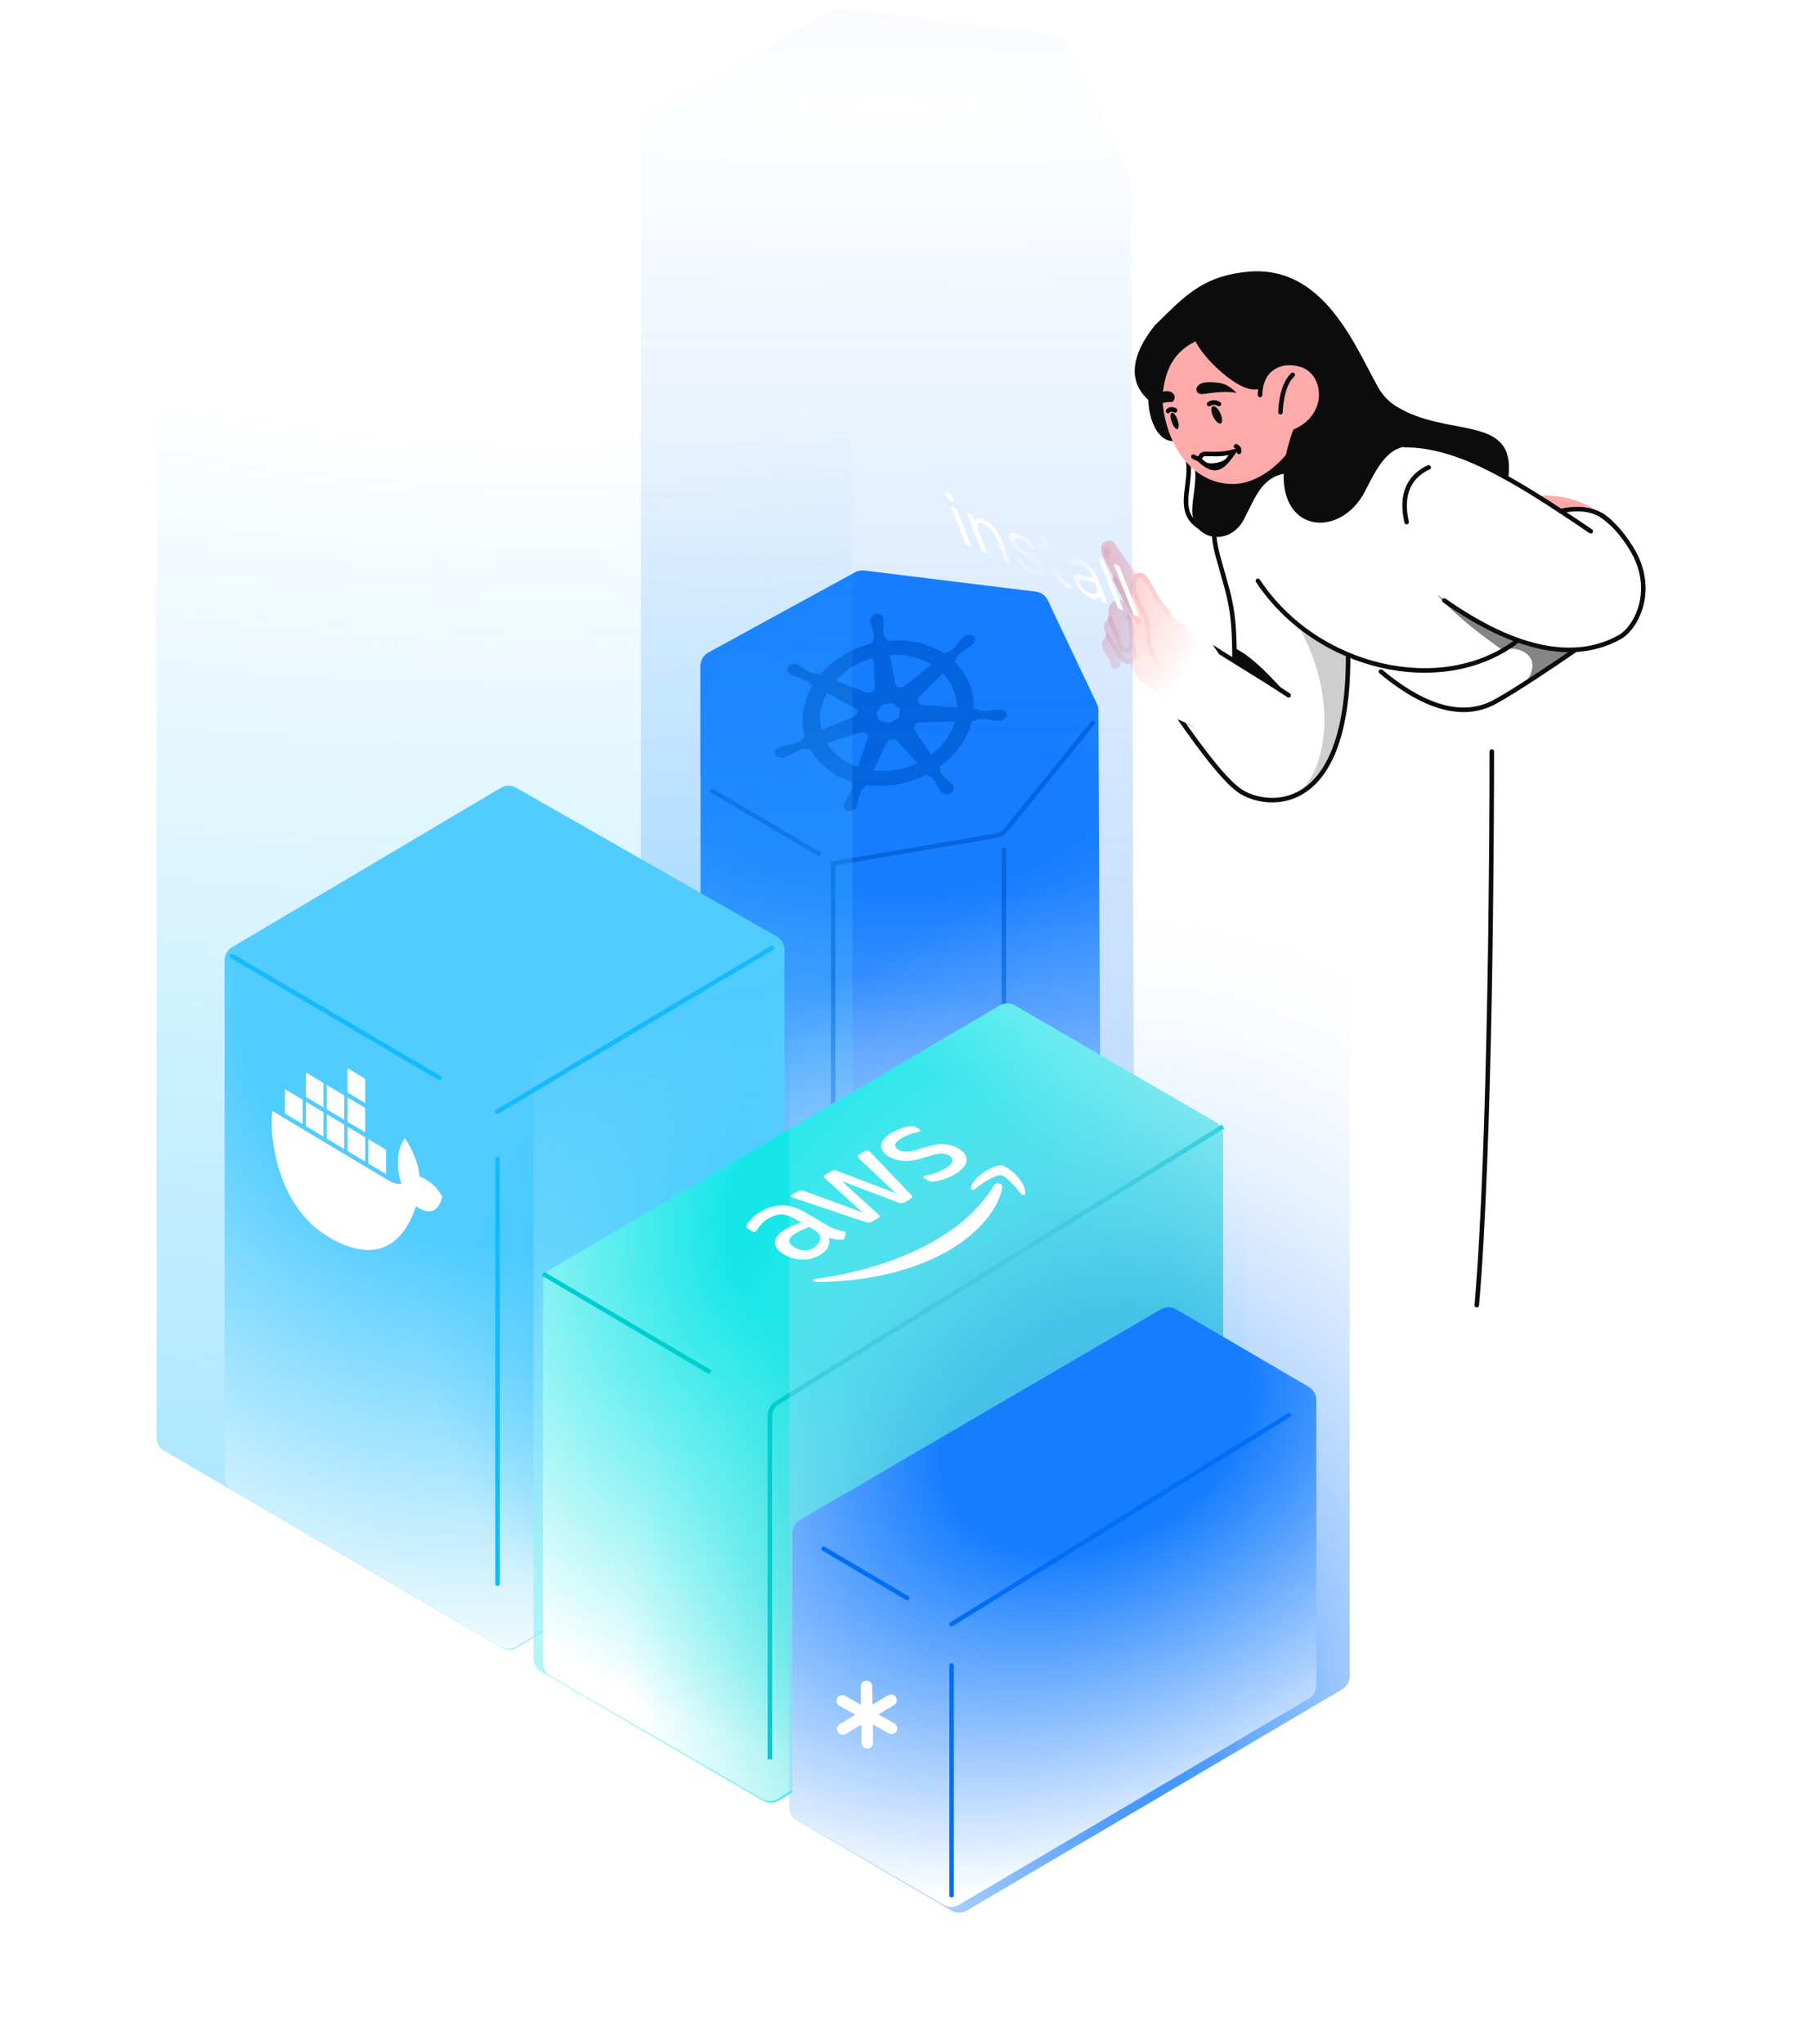 <svg xmlns:xlink="http://www.w3.org/1999/xlink" fill="none" height="1352" viewBox="0 0 1201 1352" width="1201" xmlns="http://www.w3.org/2000/svg"><filter id="a" color-interpolation-filters="sRGB" filterUnits="userSpaceOnUse" height="90.591" width="136.544" x="621.1" y="321.752"><feFlood flood-opacity="0" result="BackgroundImageFix"/><feBlend in="SourceGraphic" in2="BackgroundImageFix" mode="normal" result="shape"/><feGaussianBlur result="effect1_foregroundBlur_3554_17047" stdDeviation="2"/></filter><linearGradient id="b"><stop offset="0" stop-color="#fff" stop-opacity="0"/><stop offset=".669" stop-color="#fff"/></linearGradient><radialGradient id="c" cx="0" cy="0" gradientTransform="matrix(0 15.998 -20.821 0 148.993 1081.96)" gradientUnits="userSpaceOnUse" r="1" xlink:href="#b"/><radialGradient id="d" cx="0" cy="0" gradientTransform="matrix(0 15.998 -20.821 0 327.883 1199.47)" gradientUnits="userSpaceOnUse" r="1" xlink:href="#b"/><radialGradient id="e" cx="0" cy="0" gradientTransform="matrix(0 15.998 -20.821 0 466.524 1284.31)" gradientUnits="userSpaceOnUse" r="1" xlink:href="#b"/><radialGradient id="f" cx="0" cy="0" gradientTransform="matrix(0 422.757 -872.394 0 595.736 525.165)" gradientUnits="userSpaceOnUse" r="1"><stop offset=".148" stop-color="#167dff"/><stop offset="1" stop-color="#fff"/></radialGradient><radialGradient id="g" cx="0" cy="0" gradientTransform="matrix(1.774 6.426 -3.08 .85 732.124 365.271)" gradientUnits="userSpaceOnUse" r="1"><stop offset="0" stop-color="#ef8686"/><stop offset="1" stop-color="#ef8686" stop-opacity="0"/></radialGradient><linearGradient id="h" gradientUnits="userSpaceOnUse" x1="974.543" x2="974.543" y1="405.445" y2="939.145"><stop offset="0" stop-color="#fff" stop-opacity="0"/><stop offset=".867" stop-color="#fff"/></linearGradient><radialGradient id="i" cx="0" cy="0" gradientTransform="matrix(-183.006 -39.524 39.704 -183.84 695.681 384.766)" gradientUnits="userSpaceOnUse" r="1"><stop offset="0" stop-color="#fff" stop-opacity="0"/><stop offset=".577" stop-color="#fff"/></radialGradient><radialGradient id="j" cx="0" cy="0" gradientTransform="matrix(0 879.904 -5177.31 0 586.993 68.016)" gradientUnits="userSpaceOnUse" r="1"><stop offset="0" stop-color="#167dff" stop-opacity="0"/><stop offset="1" stop-color="#167dff" stop-opacity=".38"/></radialGradient><radialGradient id="k" cx="0" cy="0" gradientTransform="matrix(44.179 61.278 -104.134 75.077 695.319 367.266)" gradientUnits="userSpaceOnUse" r="1"><stop offset="0" stop-color="#fff" stop-opacity="0"/><stop offset=".481" stop-color="#fff"/></radialGradient><radialGradient id="l" cx="0" cy="0" gradientTransform="matrix(9.457 891.62 -2070.944 21.966 356.459 62.093)" gradientUnits="userSpaceOnUse" r="1"><stop offset=".251" stop-color="#4dcbff" stop-opacity="0"/><stop offset="1" stop-color="#51ccff" stop-opacity=".45"/></radialGradient><radialGradient id="m" cx="0" cy="0" gradientTransform="matrix(78.464 453.016 -460.77 79.807 335.428 650.777)" gradientUnits="userSpaceOnUse" r="1"><stop offset=".382" stop-color="#51ccff"/><stop offset="1" stop-color="#fff"/></radialGradient><radialGradient id="n" cx="0" cy="0" gradientTransform="matrix(-66.911 -246.613 249.037 -67.569 538.849 872.875)" gradientUnits="userSpaceOnUse" r="1"><stop offset=".305" stop-color="#14baff"/><stop offset="1" stop-color="#51ccff" stop-opacity="0"/></radialGradient><radialGradient id="o" cx="0" cy="0" gradientTransform="matrix(2.739 -670.89 682.372 2.786 564.786 1181.17)" gradientUnits="userSpaceOnUse" r="1"><stop offset="0" stop-color="#17e6e8"/><stop offset=".788" stop-color="#fff" stop-opacity="0"/></radialGradient><radialGradient id="p" cx="0" cy="0" gradientTransform="matrix(38.67 417.738 -424.887 39.332 585.799 809.07)" gradientUnits="userSpaceOnUse" r="1"><stop offset=".245" stop-color="#17e6e8"/><stop offset=".844" stop-color="#fff"/></radialGradient><radialGradient id="q" cx="0" cy="0" gradientTransform="matrix(-237.055 -145.29 189.055 -308.461 718.553 995.222)" gradientUnits="userSpaceOnUse" r="1"><stop offset=".379" stop-color="#00cdcf"/><stop offset="1" stop-color="#54edee" stop-opacity="0"/></radialGradient><radialGradient id="r" cx="0" cy="0" gradientTransform="matrix(11.854 -631.206 455.062 8.546 748.834 1133.18)" gradientUnits="userSpaceOnUse" r="1"><stop offset="0" stop-color="#167dff"/><stop offset=".881" stop-color="#fff" stop-opacity="0"/></radialGradient><radialGradient id="s" cx="0" cy="0" gradientTransform="matrix(-354.142 174.859 -126.063 -255.315 723.791 943.058)" gradientUnits="userSpaceOnUse" r="1"><stop offset=".268" stop-color="#167dff"/><stop offset="1" stop-color="#fff"/></radialGradient><path clip-rule="evenodd" d="m779.215 291.968c.626-.543 1.574-.475 2.116.151 4.747 5.48 6.191 11.459 6.324 17.394.091 4.043-.438 8.203-.939 12.141-.218 1.715-.431 3.387-.584 4.99-.522 5.43-.409 10.228 1.854 14.328 2.238 4.055 6.756 7.725 15.737 10.462.792.241 1.239 1.079.997 1.872-.241.792-1.079 1.239-1.872.997-9.403-2.865-14.736-6.895-17.488-11.881-2.727-4.941-2.746-10.526-2.215-16.065.173-1.799.4-3.581.626-5.354.488-3.827.97-7.608.885-11.423-.122-5.45-1.425-10.686-5.592-15.496-.543-.626-.475-1.574.151-2.116z" fill="#000" fill-rule="evenodd"/><path d="m169.813 1081.96c0 8.83-9.321 16-20.82 16s-20.821-7.17-20.821-16c0-8.84 9.322-16 20.821-16s20.82 7.16 20.82 16z" fill="url(#c)"/><path d="m348.704 1199.47c0 8.84-9.322 16-20.821 16s-20.821-7.16-20.821-16c0-8.83 9.322-15.99 20.821-15.99s20.821 7.16 20.821 15.99z" fill="url(#d)"/><path d="m487.345 1284.31c0 8.84-9.322 16-20.821 16s-20.821-7.16-20.821-16 9.322-16 20.821-16 20.821 7.16 20.821 16z" fill="url(#e)"/><path clip-rule="evenodd" d="m595.447 646.449c-2.652-1.561-5.941-1.568-8.598-.017l-579.061 337.996c-3.059 1.785-4.69 5.28-4.094 8.771l47.644 279.201c.631 3.69 3.61 6.54 7.332 7l557.107 69.15c1.849.22 3.723-.16 5.332-1.1l572.451-334.14c5.61-3.27 5.63-11.37.03-14.663l-150.4-88.559 1.52-2.585 150.4 88.558c7.57 4.459 7.55 15.409-.03 19.839l-572.459 334.14c-2.177 1.27-4.711 1.79-7.213 1.48l-557.107-69.14c-5.035-.63-9.066-4.48-9.92-9.48l-47.644-279.197c-.806-4.723 1.401-9.451 5.539-11.866l579.06-337.995c3.596-2.099 8.045-2.091 11.633.022l306.553 180.503-1.523 2.585z" fill="#fff" fill-rule="evenodd"/><path clip-rule="evenodd" d="m249.336 1023.15c.419.71.179 1.63-.536 2.05l-87.419 51.21c-.714.42-1.633.18-2.052-.54-.419-.71-.179-1.63.536-2.05l87.419-51.21c.715-.42 1.634-.18 2.052.54z" fill="#fff" fill-rule="evenodd"/><path d="m726.445 470.34 1.726 374.916c.008 2.305-.78 4.541-2.231 6.332l-60.788 75.011c-1.53 1.889-3.695 3.154-6.09 3.563l-103.484 17.619c-2.338.397-4.74-.048-6.779-1.257l-80.599-47.795c-3.037-1.801-4.899-5.07-4.899-8.602v-449.091c0-3.656 1.995-7.02 5.202-8.774l97.024-53.052c1.837-1.004 3.944-1.407 6.022-1.15l113.57 14.003c3.399.419 6.346 2.548 7.813 5.642l32.554 68.67c.601 1.265.916 2.616.959 3.965z" fill="url(#f)"/><path d="m803.303 431.227c6.865 6.804 6.388 62.274-20.467 46.819-21.27-31.204-26.975-18.23-36.009-40.063-4.459-.362-4.44-2.228-5.743-3.414 1.712 8.072-5.878 10.292-6.375 5.234-.452-4.599-11.183-13.792-2.395-19.14-4.036-5.634-2.119-9.402 1.323-11.589-1.843-9.067 1.921-11.329 5.578-12.278 3.657-.948 6.426 3.289 9.39 6.918-3.438-6.089-18.27-32.137-19.903-37.612-2.584-8.663 6.167-10.508 8.576-6.751 4.714 7.354 9.826 13.965 14.5 21.256 7.595-4.468 7.954 10.25 18.582 21.485 7.907 8.359 11.402 9.734 14.995 13.963 3.593 4.228 11.082 8.368 17.948 15.172z" fill="#faa"/><path d="m1032.24 338.457-15.89-10.432c23.68-2.319 42.06 10.432 36.59 9.438-4.37-.795-15.62.331-20.7.994z" fill="#faa"/><path d="m850.858 458.91c-6.042-6.237-21.509-24.594-34.762-30.441v8.649z" fill="#0c0c0d"/><path d="m789.347 343.929c-4.727-15.364 13.15-39.977-15.831-58.019 10.804 1.89 96.452-32.849 101.666 32.53-37.703-17.247-44.225 10.268-51.251 22.367-7.842 19.42-30.103 17.687-34.584 3.122z" fill="#0c0c0d"/><path d="m733.523 371.703c-2.598 2.201-8.5-12.208-2.109-13.119 3.83-1.058 4.707 10.918 2.109 13.119z" fill="url(#g)"/><path d="m856.725 525.711c18.742-11.636 30.924-60.753 1.54-112.399l33.142 20.29c1.149 2.401 2.005 14.781-3.758 45.095-5.762 30.315-23.017 43.974-30.924 47.014z" fill="#0c0c0d" fill-opacity=".2"/><path clip-rule="evenodd" d="m745.398 406.318c.751-.35 1.643-.024 1.993.727 1.934 4.156 3.111 10.331 2.992 15.341-.059 2.489-.44 4.885-1.356 6.634-.466.891-1.115 1.697-2.012 2.215-.923.534-1.979.688-3.094.478-1.278-.24-2.286-.787-3.08-1.678-.746-.838-1.228-1.898-1.636-3.013-.282-.771-.54-1.587-.821-2.477-.58-1.836-1.259-3.986-2.456-6.702-1.27-2.882-2.493-5.74-3.241-8.394-.225-.798.239-1.626 1.036-1.851.798-.225 1.626.239 1.851 1.037.683 2.422 1.82 5.097 3.099 7.997 1.259 2.857 2.05 5.351 2.652 7.25.26.82.485 1.529.697 2.108.376 1.028.702 1.648 1.059 2.049.309.347.702.595 1.395.726.486.091.801.01 1.038-.127.264-.152.565-.454.855-1.009.599-1.143.96-2.992 1.015-5.314.11-4.611-.998-10.319-2.713-14.004-.35-.751-.024-1.644.727-1.993z" fill="#ef8686" fill-rule="evenodd"/><path clip-rule="evenodd" d="m731.688 419.27c.709-.428 1.631-.2 2.059.51.684 1.132 1.463 2.284 2.303 3.527.499.737 1.019 1.506 1.554 2.323.802 1.224 1.509 2.349 2.158 3.382.938 1.493 1.753 2.791 2.559 3.915 1.368 1.907 2.387 2.815 3.335 3.086.975.278 2.097-.074 2.695-1.204.629-1.188.863-3.626-1.115-7.736-.359-.747-.045-1.643.701-2.002.747-.36 1.643-.046 2.002.701 2.164 4.494 2.337 8.033 1.064 10.44-1.305 2.466-3.925 3.328-6.172 2.685-2.022-.578-3.557-2.284-4.948-4.222-.845-1.178-1.754-2.623-2.744-4.198-.646-1.025-1.325-2.106-2.044-3.203-.478-.729-.972-1.461-1.462-2.185-.876-1.297-1.736-2.57-2.454-3.759-.428-.71-.2-1.632.509-2.06z" fill="#ef8686" fill-rule="evenodd"/><path clip-rule="evenodd" d="m753.962 381.819c-.388-.039-.909.043-1.635.448-.12.066-.769.686-1.073 2.454-.287 1.672-.214 4.164.824 7.515 1.052 3.397 2.82 7.137 4.392 10.218.583 1.145 1.132 2.183 1.604 3.076.162.306.315.595.457.865.275.524.515.987.696 1.358.155.319.343.719.423 1.045.601 2.446.827 5.076 1.033 7.737.015.201.031.403.046.604.192 2.503.389 5.063.851 7.719.987 5.675 3.186 11.777 9.203 18.068.573.599.552 1.548-.047 2.121-.599.572-1.548.551-2.121-.047-6.503-6.799-8.922-13.482-9.991-19.628-.488-2.805-.694-5.501-.884-7.984-.016-.209-.032-.416-.048-.621-.208-2.687-.422-5.081-.955-7.254.003.014.001.01-.01-.018-.022-.051-.078-.182-.197-.428-.159-.326-.38-.753-.655-1.276-.136-.26-.286-.543-.445-.844-.474-.897-1.038-1.963-1.633-3.129-1.586-3.11-3.453-7.04-4.585-10.694-1.146-3.702-1.298-6.68-.914-8.912.367-2.135 1.285-3.851 2.568-4.566 1.117-.623 2.252-.928 3.399-.811 1.146.116 2.126.635 2.968 1.344 1.607 1.352 2.982 3.643 4.37 6.135.338.606.682 1.236 1.037 1.885 2.66 4.864 5.899 10.785 11.244 15.879.6.571.623 1.521.052 2.121-.572.599-1.521.622-2.121.051-5.708-5.439-9.172-11.784-11.819-16.632-.351-.643-.688-1.26-1.014-1.844-1.438-2.583-2.567-4.363-3.68-5.3-.518-.436-.951-.615-1.34-.655z" fill="#ef8686" fill-rule="evenodd"/><path clip-rule="evenodd" d="m736.684 381.356c.744-.364 1.643-.056 2.007.688 5.802 11.859 9.253 18.369 15.609 28.195.45.696.25 1.624-.445 2.074-.696.45-1.624.251-2.074-.445-6.445-9.963-9.954-16.589-15.785-28.506-.364-.744-.056-1.642.688-2.006z" fill="#ef8686" fill-rule="evenodd"/><path clip-rule="evenodd" d="m550.975 569.391c.828 0 1.5.671 1.5 1.5v173.851c0 .829-.672 1.5-1.5 1.5-.829 0-1.5-.671-1.5-1.5v-173.851c0-.829.671-1.5 1.5-1.5z" fill="#005fd7" fill-rule="evenodd"/><path clip-rule="evenodd" d="m663.936 560.523c.828 0 1.5.672 1.5 1.5v149.476c0 .828-.672 1.5-1.5 1.5-.829 0-1.5-.672-1.5-1.5v-149.476c0-.828.671-1.5 1.5-1.5z" fill="#005fd7" fill-rule="evenodd"/><path d="m1081.06 677.311c-1.45-43.585 8.2-95.234 16.92-143.177 5.99-32.943 15.41-87.152-14.17-128.689-4.71 13.174-15.83 19.744-35.97 23.771-20.13 4.026-44.64-5.851-44.64-5.851-16.446 11.88-38.075 25.893-89.252 17.059-9.17 34.132-3.273 409.108-20.928 451.144-13.352 31.791-66.926 65.434-41.446 69.181 25.479 3.746 57.05-25.657 87.775-36.148 30.626-10.458 23.342-19.963 37.186-59.811-2.362 26.856-5.274 46.779-8.863 55.324-13.352 31.79-66.925 65.433-41.446 69.18 25.48 3.747 57.05-25.656 87.774-36.148 30.73-10.491 23.3-20.024 37.32-60.198 31.64-90.613 31.19-172.053 29.74-215.637z" fill="url(#h)"/><g fill="#0c0c0d"><path clip-rule="evenodd" d="m986.601 495.5c.829 0 1.5.672 1.5 1.5 0 50.478-.799 260.518-9.937 366.374-.071.825-.798 1.436-1.623 1.365s-1.437-.798-1.365-1.623c9.123-105.701 9.925-315.598 9.925-366.116 0-.828.672-1.5 1.5-1.5z" fill-rule="evenodd"/><path clip-rule="evenodd" d="m795.681 423.885c.474-.68 1.409-.847 2.088-.374 6.205 4.322 14.505 9.455 24.041 15.344l.507.312c9.394 5.801 19.935 12.309 30.742 19.435.692.456.883 1.387.427 2.078-.456.692-1.386.883-2.078.427-10.77-7.102-21.279-13.59-30.68-19.395l-.494-.305c-9.511-5.873-17.891-11.055-24.179-15.434-.68-.473-.847-1.408-.374-2.088z" fill-rule="evenodd"/><path clip-rule="evenodd" d="m1043.05 429.028c.47.681.3 1.615-.38 2.087-12.26 8.505-40.22 27.372-53.621 34.55-8.62 4.618-19.141 6.796-31.881 4.147-12.702-2.641-27.527-10.062-44.85-24.482-.637-.53-.723-1.476-.193-2.113.53-.636 1.475-.723 2.112-.193 17.087 14.224 31.474 21.342 43.542 23.851 12.031 2.501 21.836.44 29.853-3.854 13.218-7.082 41.028-25.843 53.328-34.371.68-.472 1.61-.303 2.09.378z" fill-rule="evenodd"/><path clip-rule="evenodd" d="m836.678 306.924c.284.778-.117 1.639-.895 1.923-14.944 5.45-23.869 13.503-28.237 23.333-4.384 9.867-4.295 21.785-.66 35.175 1.195 4.405 2.297 8.262 3.303 11.783 2.073 7.252 3.737 13.078 4.973 19.33 1.849 9.353 2.752 19.69 2.752 37.357 0 .828-.671 1.5-1.5 1.5-.828 0-1.5-.672-1.5-1.5 0-17.566-.899-27.688-2.695-36.775-1.211-6.129-2.825-11.773-4.873-18.94-1.011-3.538-2.128-7.447-3.356-11.969-3.737-13.768-3.951-26.455.814-37.179 4.781-10.76 14.458-19.283 29.951-24.934.779-.284 1.64.117 1.923.896z" fill-rule="evenodd"/><path clip-rule="evenodd" d="m1057.81 339.788c.47-.679 1.41-.843 2.09-.368 7.81 5.47 14.13 12.493 20.3 22.529 8.6 13.962 9.44 27.508 6.69 38.372-2.73 10.782-9.03 19.027-14.9 22.321-30.24 16.968-70.08 9.215-117.671-24.255-.678-.477-.841-1.413-.364-2.09.476-.678 1.412-.841 2.09-.364 47.295 33.259 85.785 40.192 114.475 24.093 4.98-2.797 10.88-10.248 13.46-20.441 2.56-10.112 1.82-22.82-6.33-36.064-6.01-9.769-12.07-16.458-19.48-21.644-.67-.475-.84-1.41-.36-2.089z" fill-rule="evenodd"/><path d="m950.52 393.43c8.903 5.628 39.001 32.069 88.93 37.676-5.57 5.32-18.71 14.348-29.94 19.372 11.53-15.959-4.71-24.344-15.882-20.542-13.306-9.342-30.934-22.565-43.108-36.506z" fill-opacity=".5"/><path clip-rule="evenodd" d="m927.434 294.367c0-.828.671-1.5 1.5-1.5 17.548 0 35.213 5.248 55.126 15.009 19.9 9.755 42.14 24.064 68.84 42.267.68.467.86 1.4.39 2.084-.46.685-1.4.861-2.08.395-26.7-18.201-48.78-32.4-68.47-42.052-19.678-9.646-36.877-14.703-53.806-14.703-.829 0-1.5-.671-1.5-1.5z" fill-rule="evenodd"/><path clip-rule="evenodd" d="m1053.97 339.956c-4.9-1.8-11.74-2.592-21.83-.481-.81.17-1.6-.35-1.77-1.161s.35-1.606 1.16-1.775c10.51-2.201 17.94-1.431 23.47.601 5.41 1.988 8.87 5.142 11.46 7.511.05.046.1.092.15.137.61.559.66 1.507.1 2.119s-1.51.656-2.12.097l-.09-.08c-2.59-2.365-5.68-5.184-10.53-6.968z" fill-rule="evenodd"/></g><path clip-rule="evenodd" d="m572.226 1225.88c.419.72.179 1.64-.536 2.05l-91.203 53.43c-.715.42-1.634.18-2.053-.54-.418-.71-.178-1.63.537-2.05l91.203-53.42c.714-.42 1.633-.18 2.052.53z" fill="#fff" fill-rule="evenodd"/><path clip-rule="evenodd" d="m428.704 1141.5c.419.71.179 1.63-.536 2.05l-87.345 51.17c-.715.42-1.634.18-2.053-.54-.418-.71-.178-1.63.537-2.05l87.345-51.17c.715-.42 1.634-.18 2.052.54z" fill="#fff" fill-rule="evenodd"/><path clip-rule="evenodd" d="m891.56 433.008c.828 0 1.5.671 1.5 1.5 0 53.403-13.64 79.074-30.01 89.779-16.353 10.693-34.856 6.076-43.683.191-6.216-4.144-14.345-13.369-22.683-24.105-8.384-10.794-17.123-23.308-24.561-34.207-.467-.684-.291-1.618.393-2.085s1.617-.291 2.084.394c7.432 10.888 16.128 23.339 24.453 34.058 8.371 10.778 16.226 19.614 21.978 23.449 8.105 5.403 25.282 9.664 40.377-.206 15.077-9.859 28.652-34.193 28.652-87.268 0-.829.671-1.5 1.5-1.5z" fill="#0c0c0d" fill-rule="evenodd"/><path d="m559.369 265.198c-1.089-1.666.657-3.727 2.479-2.926l185.955 81.742c.355.156.657.412.869.736l104.366 159.584c1.09 1.665-.657 3.726-2.478 2.926l-185.956-81.743c-.355-.156-.657-.411-.869-.736z" fill="url(#i)"/><path d="m468.188 521.229c-3.037-1.801-4.899-5.07-4.899-8.601v-72.336c0-3.656 1.995-7.02 5.203-8.774l97.023-53.051c1.838-1.005 3.944-1.407 6.022-1.151l113.571 14.004c3.398.419 6.345 2.547 7.812 5.641l32.555 68.67c1.648 3.477 1.155 7.591-1.267 10.58l-59.067 72.889c-1.53 1.888-3.695 3.154-6.091 3.562l-103.484 17.618c-2.337.398-4.74-.047-6.779-1.256z" fill="#167dff"/><path clip-rule="evenodd" d="m723.817 476.843c.643.523.741 1.467.219 2.11l-57.737 71.107c-1.759 2.167-4.246 3.62-6.997 4.088l-107.11 18.236c-.816.139-1.591-.41-1.73-1.227-.139-.816.41-1.591 1.227-1.73l107.109-18.236c2.034-.346 3.872-1.42 5.172-3.022l57.737-71.107c.522-.643 1.466-.741 2.11-.219zm-254.124 45.423c.422-.713 1.342-.95 2.055-.528l70.48 41.664c.713.422.949 1.341.528 2.055-.422.713-1.342.949-2.055.528l-70.48-41.664c-.713-.422-.949-1.342-.528-2.055z" fill="#005fd7" fill-rule="evenodd"/><path d="m769.272 234.437c-17.348 17.473-10.245 60.623 8.82 57.19 10.049-1.809-.22-43.915-8.82-57.19z" fill="#0c0c0d"/><path d="m643.846 420.433c-1.889-1.268-4.771-.893-6.482.807l-.871.797c-.909.981-1.759 1.989-2.548 3.023-1.585 1.922-3.388 3.718-5.369 5.393-.794.427-1.717.674-2.619.693l-1.386 1.146c-2.011-1.301-4.159-2.489-6.406-3.519-9.403-4.368-20.436-6.106-31.637-4.993l-.31-1.579c-.787-.305-1.381-.885-1.629-1.578-.358-2.19-.481-4.421-.332-6.646.133-1.181.204-2.367.169-3.543l-.132-1.038c-.1-.931-.564-1.77-1.299-2.405-.89-.775-2.198-1.109-3.536-.901-2.521.535-4.231 2.675-3.844 4.763l.119.953c.269 1.135.602 2.256 1.022 3.342.701 2.097 1.164 4.276 1.304 6.55-.156.76-.581 1.494-1.184 2.107l.054 1.638c-13.669 3.306-25.904 10.685-34.371 20.703l-1.654-.66c-.88.231-1.787.312-2.657.208-2.275-.948-4.427-2.095-6.414-3.435-.997-.743-2.062-1.431-3.172-2.081l-1.002-.471-.098-.073c-1.926-1.104-4.677-.569-6.161 1.174-.567.678-.893 1.464-.905 2.258-.029 1.4.902 2.619 2.358 3.155l.059.047.929.57c1.212.471 2.472.863 3.758 1.215 2.423.712 4.746 1.602 6.922 2.709.598.538.975 1.202 1.113 1.948l1.613.865c-6.457 10.899-8.198 23.063-4.858 34.182l-1.758.649c-.297.705-.796 1.327-1.49 1.806-2.547 1.035-5.181 1.873-7.877 2.496-1.386.266-2.778.594-4.134.989l-1.238.468c-2.348.698-3.766 2.845-3.153 4.767.223.732.749 1.368 1.46 1.813 1.288.771 3.04.833 4.571.141l1.172-.433c1.289-.568 2.544-1.224 3.739-1.905 2.86-1.236 5.506-2.869 7.97-3.242.715-.036 1.389.132 1.969.418l1.965-.63c5.532 10.301 15.545 18.16 28.153 22.058l-.588 1.556c.532.574.733 1.326.597 2.087-.816 2.204-1.877 4.343-3.14 6.4-.729 1.061-1.379 2.172-1.966 3.288l-.412 1.029c-1.021 1.933-.073 4.075 2.145 4.746.833.268 1.795.275 2.696.047 1.629-.411 2.909-1.545 3.355-2.926l.436-1.068c.363-1.18.642-2.346.839-3.542.505-2.233 1.239-4.445 2.2-6.636.486-.707 1.288-1.217 2.191-1.466.217-.524.455-1.046.753-1.541 13.447 1.906 27.723-.527 40.127-6.822l1.077 1.233c.903-.04 1.755.25 2.357.747 1.466 1.751 2.666 3.665 3.737 5.609.485 1.072 1.033 2.129 1.672 3.111.167.225.432.522.618.77l.058.047c1.091 1.737 3.719 2.28 5.895 1.188.836-.423 1.523-1.048 1.951-1.803.752-1.31.579-2.792-.409-3.849l-.67-.88c-.838-.875-1.742-1.714-2.714-2.497-1.737-1.547-3.27-3.262-4.561-5.101-.246-.715-.233-1.509.027-2.259l-.861-1.295c11.154-7.9 18.882-18.742 21.69-30.449l2.102-.093c.602-.613 1.438-1.036 2.329-1.16 2.64-.022 5.259.164 7.816.575 1.335.273 2.677.463 4.046.593l1.234.013c2.359.287 4.733-1.121 5.303-3.16.247-.834.141-1.703-.292-2.435-.719-1.24-2.265-1.931-3.953-1.799l-1.231-.033c-1.389.078-2.784.217-4.185.419-2.627.337-5.256.464-7.865.383-.835-.247-1.548-.67-2.057-1.263l-1.996-.147c.467-11.741-4.134-22.812-12.928-31.162.459-.417 1.111-1.109 1.319-1.319-.161-.727.04-1.525.543-2.189 1.822-1.773 3.84-3.403 6.01-4.871 1.18-.746 2.3-1.519 3.384-2.358l.94-.853c1.885-1.558 2.097-4.008.458-5.483l.004-.041zm-28.013 19.004-17.273 14.143-.079-.05c-1.068.883-2.501 1.207-3.879.95-1.378-.256-2.291-1.222-2.496-2.372l-3.648-18.893c8.383-.543 16.556.903 23.593 4.167 1.301.626 2.576 1.312 3.782 2.055zm7.661 5.961c6.027 6.182 9.297 14.071 9.316 22.466l-22.479-1.57c-1.462-.034-2.69-.778-3.168-1.912s-.122-2.461.912-3.43zm-45.973-10.312 1.095 19.32-.068.057c.076 1.179-.625 2.389-1.824 3.113-1.199.723-2.739.849-3.948.357l-.045.038-19.973-7.905c6.321-7.04 15.047-12.303 24.804-14.976zm53.989 42.054c-2.405 8.354-7.912 16.078-15.654 21.999l-10.919-16.171.068-.057c-.702-.987-.642-2.279.129-3.337.77-1.057 2.112-1.746 3.539-1.778l22.831-.594.004-.041zm-41.211-12.183 4.932 3.838-.894 5.881-5.971 3.578-6.599-1.485-2.268-5.428 3.826-5.247 6.956-1.16zm2.481 24.35c.237.148.491.34.624.478l13.175 14.9c-9.036 4.333-19.329 6.034-29.105 4.938l9.029-18.589c.813-1.723 3.083-2.7 5.064-2.177.409.101.789.284 1.103.502l.089-.054zm-26.811-20.758c.895.713 1.253 1.793.962 2.875s-1.155 2.025-2.353 2.519l-.069.056-21.195 8.935c-2.02-8.042-.781-16.674 3.528-24.575l18.514 9.817c.197.124.372.266.526.406l.063.006zm6.779 16.343c1.057.77 1.461 2.023 1.032 3.238l.058.048-6.543 19.076-4.036-1.577c-7.06-3.245-12.725-8.179-16.355-14.26l22.114-6.921c1.314-.398 2.697-.183 3.675.537l.053-.12z" fill="#005fd7"/><path d="m876.099 263.337c-3.424 10.905-3.852 24.888-19.814 29.643-9.291 14.54-25.002 27.138-40.957 27.138-28.14 0-46.82-28.77-46.82-61.727 0-32.956 22.812-59.672 50.953-59.672s56.638 31.662 56.638 64.618z" fill="#faa"/><path clip-rule="evenodd" d="m841.467 242.627c.577.595.563 1.544-.032 2.121-2.136 2.074-6.601 7.171-6.601 16.49 0 .828-.672 1.5-1.5 1.5s-1.5-.672-1.5-1.5c0-10.423 5.043-16.246 7.512-18.642.594-.577 1.544-.563 2.121.031z" fill="#000" fill-rule="evenodd"/><path clip-rule="evenodd" d="m816.018 294.679c.276-.781 1.133-1.19 1.914-.913 1.495.529 2.344 1.577 2.743 2.664.375 1.025.347 2.058.199 2.746-.174.809-.972 1.324-1.782 1.15-.81-.175-1.325-.973-1.151-1.782.051-.235.064-.679-.083-1.081-.125-.34-.363-.67-.927-.869-.781-.277-1.19-1.134-.913-1.915z" fill="#000" fill-rule="evenodd"/><path clip-rule="evenodd" d="m787.99 301.228c.439-.702 1.365-.916 2.067-.476 1.305.815 2.162 1.078 2.633 1.142.138.019.23.021.287.018.572-.41 1.371-.372 1.902.129.603.568.631 1.517.062 2.12-.661.701-1.705.835-2.654.706-1.027-.139-2.291-.615-3.821-1.572-.702-.439-.915-1.364-.476-2.067zm5.059.674s-.005.002-.018.004c.011-.003.018-.004.018-.004z" fill="#000" fill-rule="evenodd"/><path clip-rule="evenodd" d="m831.081 382.857c.692-.456 1.622-.265 2.078.427 19.053 28.921 49.16 48.038 80.593 55.329 31.441 7.292 64.057 2.722 88.208-15.504.66-.499 1.6-.368 2.1.294.5.661.37 1.602-.29 2.101-25.013 18.874-58.591 23.477-90.696 16.031-32.114-7.448-62.906-26.98-82.42-56.6-.456-.692-.265-1.622.427-2.078z" fill="#0c0c0d" fill-rule="evenodd"/><path clip-rule="evenodd" d="m946.249 308.486c.34.755.003 1.643-.753 1.983-3.056 1.376-7.843 4.084-11.19 9.331-3.319 5.203-5.356 13.111-2.546 25.166.188.807-.314 1.613-1.121 1.802-.807.188-1.613-.314-1.801-1.121-2.96-12.702-.886-21.465 2.939-27.46 3.795-5.95 9.184-8.966 12.488-10.453.756-.34 1.644-.003 1.984.752z" fill="#0c0c0d" fill-rule="evenodd"/><path d="m778.787 277.694c1.024 2.995.983 5.721-.092 6.089-1.074.367-2.776-1.763-3.8-4.758s-.983-5.721.092-6.089c1.075-.367 2.776 1.763 3.8 4.758z" fill="#0c0c0d"/><path d="m816.168 298.595c-7.393 10.529-12.156 15.948-23.638 4.793 1.569-.063 1.36-2.981 3.986-3.136 5.623-.333 10.037.934 19.652-1.657z" fill="#fff"/><path clip-rule="evenodd" d="m819.774 296.07-2.379 3.387c-1.845 2.629-3.58 5.017-5.319 6.912-1.736 1.891-3.58 3.409-5.686 4.166-4.425 1.591-9.094-.426-14.905-6.071l-2.505-2.433 3.345-.135c.088-.109.16-.229.282-.431.065-.108.144-.239.247-.404.259-.414.638-.977 1.221-1.438.616-.488 1.389-.811 2.352-.868 1.804-.107 3.417-.066 5.046-.024 3.806.097 7.698.196 14.305-1.584zm-18.725 5.665c-1.534-.037-2.977-.073-4.444.014-.35.021-.535.121-.667.226-.166.131-.325.331-.538.674-.032.051-.07.113-.113.185-.114.19-.264.439-.43.679 4.921 4.431 8.051 5.086 10.518 4.199 1.445-.52 2.895-1.634 4.49-3.372.895-.974 1.803-2.108 2.755-3.383-4.895.942-8.423.855-11.571.778z" fill="#000" fill-rule="evenodd"/><path clip-rule="evenodd" d="m805.293 268.447c-.81-.556-2.908-1.29-4.785 0-.682.47-1.616.297-2.086-.386-.469-.683-.296-1.616.387-2.086 3.309-2.276 6.831-.929 8.183 0 .683.469.856 1.403.387 2.086s-1.403.856-2.086.386z" fill="#000" fill-rule="evenodd"/><path clip-rule="evenodd" d="m774.809 272.266c-.6.002-.94.192-1.112.435-.479.676-1.415.836-2.091.357s-.836-1.415-.357-2.091c.924-1.305 2.367-1.696 3.546-1.701 1.162-.006 2.356.35 3.175.913.683.47.856 1.403.386 2.086-.469.683-1.403.856-2.085.386-.262-.179-.844-.388-1.462-.385z" fill="#000" fill-rule="evenodd"/><path d="m802.08 309.403c4.695.559 11.377-8.187 9.439-6.385-2.975 2.766-12.287 5.423-17.077 1.223.865.966 3.883 4.715 7.638 5.162z" fill="#000"/><path clip-rule="evenodd" d="m796.212 260.538c-1.779.244-3.885.075-4.624-1.561-1.153-2.553.722-6.2 8.121-6.199 9.712.001 12.772 2.016 18.194 7.086-6.907-1.383-14.582-.302-21.691.674z" fill="#0c0c0d" fill-rule="evenodd"/><path d="m776.657 261.402c-.607-1.789-4.957-4.688-10.374-.805v7.498c2.922-2.223 6.098-2.215 8.58-2.215 1.44-.064 2.4-2.69 1.794-4.478z" fill="#0c0c0d"/><path d="m807.049 273.245c1.473 3.117 1.604 6.146.293 6.765-1.311.62-3.567-1.405-5.04-4.522s-1.605-6.146-.294-6.766c1.311-.619 3.568 1.406 5.041 4.523z" fill="#0c0c0d"/><path d="m747.966 119.763 2.125 701.721c.009 2.838-.961 5.593-2.747 7.798l-74.863 92.378c-1.884 2.326-4.551 3.885-7.501 4.388l-127.443 21.698c-2.879.49-5.838-.059-8.349-1.548l-99.26-58.861c-3.74-2.217-6.033-6.244-6.033-10.593v-793.071c0-4.502 2.457-8.645 6.406-10.805l119.489-65.334c2.262-1.237 4.856-1.733 7.416-1.417l139.865 17.246c4.185.516 7.815 3.137 9.621 6.947l40.093 84.57c.739 1.558 1.128 3.222 1.181 4.884z" fill="url(#j)"/><g fill="url(#k)" filter="url(#a)"><path d="m628.993 331.296c-.715-.294-1.438-.819-2.17-1.556-.364-.375-.678-.748-.936-1.121-.249-.36-.448-.72-.589-1.082-.272-.737-.27-1.251.044-1.557.313-.306.827-.303 1.558.008.732.313 1.455.82 2.17 1.556.487.492.875.98 1.163 1.469.144.244.264.488.362.734.289.738.269 1.251-.044 1.557-.128.126-.29.2-.488.221-.148.017-.315.004-.504-.039l-.178-.047-.111-.037-.141-.05z"/><path d="m638.864 360.237-10.062-25.477 3.711 1.563 10.081 25.478z"/><path d="m647.029 350.853 6.053 15.329-3.711-1.563-10.079-25.478 3.588 1.506 1.579 3.976.313.136c.037-.938.457-1.719 1.339-2.054.846-.32 2.165-.074 3.994.69.679.283 1.347.612 2.005.989.925.53 1.826 1.152 2.699 1.871 1.51 1.21 2.869 2.681 4.113 4.377 1.243 1.715 2.299 3.651 3.153 5.81l6.41 16.193-3.713-1.563-6.294-15.923c-.789-1.997-1.905-3.777-3.332-5.303-1.429-1.527-2.994-2.669-4.72-3.375-1.186-.489-2.134-.669-2.849-.52s-1.124.646-1.244 1.456c-.12.811.099 1.97.696 3.446z"/><path d="m681.602 362.475 2.942.4c.007.008-1.052-1.554-1.231-1.795-.633-.847-1.31-1.658-2.038-2.435-.437-.464-.891-.916-1.363-1.355-1.812-1.684-3.902-3.024-6.288-4.021-1.708-.705-3.095-1.026-4.178-.963-1.082.064-1.791.497-2.123 1.28-.332.785-.216 1.887.348 3.326.344.859.778 1.696 1.306 2.513.556.862 1.216 1.703 1.983 2.523.7.758 1.511 1.503 2.428 2.236.505.402 1.041.799 1.607 1.193.58.403 1.194.802 1.839 1.196l4.41 2.689c1.332.815 2.415 1.637 3.233 2.483.816.847 1.4 1.721 1.756 2.603.137.341.217.648.237.918.026.322-.03.593-.165.812-.111.18-.276.325-.494.432-.705.361-1.937.17-3.663-.552-1.516-.628-2.881-1.496-4.096-2.572-1.196-1.074-2.242-2.373-3.122-3.877l-3.149-.55c1.29 2.336 2.959 4.421 5.014 6.22s4.32 3.217 6.774 4.252c1.882.784 3.393 1.126 4.547 1.066 1.153-.061 1.897-.51 2.23-1.329s.219-1.957-.361-3.414c-.708-1.782-1.811-3.455-3.324-5.038-1.515-1.583-3.457-3.094-5.826-4.551l-3.942-2.424c-.61-.381-1.169-.75-1.677-1.108-.71-.498-1.387-1.034-2.022-1.624-.888-.85-1.525-1.76-1.911-2.732-.435-1.097-.303-1.783.401-2.092.685-.309 1.778-.159 3.258.466.621.258 1.206.551 1.747.876.4.241.777.501 1.128.778.825.653 1.559 1.337 2.185 2.071l.426.509.381.477c.146.19.286.378.419.564.133.185.257.368.374.549z"/><path d="m698.805 364.094 1.322 3.311-5.168-2.164 5.888 14.873c.184.466.376.897.579 1.291.273.534.562.999.874 1.388.538.677 1.067 1.211 1.618 1.588.552.393 1.107.698 1.666.916.399.175.732.294.977.339l.259.065.32.082 2.15 3.84c-.095-.004-.21-.015-.346-.035-.167-.024-.364-.061-.587-.108-.403-.087-.963-.269-1.642-.561-1.047-.431-2.17-1.113-3.358-1.993-1.186-.879-2.295-1.968-3.344-3.213-.353-.427-.68-.867-.982-1.322-.199-.299-.386-.604-.562-.915-.34-.597-.639-1.218-.897-1.863l-6.299-15.917-3.655-1.532-1.322-3.311 3.668 1.538-2.414-6.1 3.683 1.533 2.418 6.111z"/><path d="m687.55 354.291-.029-.012.018-.017z"/><path clip-rule="evenodd" d="m717.294 392.844c1.496 1.122 3.002 2.014 4.535 2.659.652.274 2.863.878 3.296.856.339-.009.638-.055.896-.134.348-.107.619-.273.811-.489.351-.393.546-.811.564-1.253l.19.078 1.37 3.455 3.711 1.546-6.633-16.787c-.17-.427-.348-.842-.53-1.246-.247-.542-.505-1.062-.774-1.56-.477-.88-.994-1.69-1.553-2.425-.411-.541-.826-1.053-1.247-1.533-.713-.817-1.44-1.542-2.185-2.163-1.183-1.003-2.319-1.809-3.41-2.42-1.093-.627-2.031-1.089-2.796-1.42-1.22-.509-2.393-.857-3.502-1.024-1.125-.187-2.035-.063-2.742.37-.271.158-.493.381-.663.67-.276.463-.42 1.092-.431 1.889l4.052 2.8c.01-.237.051-.455.123-.655.161-.444.48-.8.956-1.074.348-.201.831-.256 1.454-.166.371.054.793.161 1.264.319.3.101.621.222.963.365 1.706.723 3.154 1.718 4.362 2.971.629.661 1.187 1.378 1.667 2.15.429.689.798 1.42 1.101 2.192l.049.126c.242.63.209.982-.113 1.058-.321.076-.919-.019-1.793-.301-.875-.282-2.013-.628-3.396-1.038-1.05-.307-2.086-.578-3.086-.777-1.002-.199-1.85-.232-2.565-.101-.667.137-1.16.574-1.342 1.239-.167.685.02 1.755.599 3.213.412 1.057.939 2.075 1.579 3.059.199.305.409.606.629.905.18.246.368.49.564.732.621.757 1.275 1.472 1.97 2.144.65.628 1.334 1.219 2.056 1.77zm4.136-.446-.429-.151c-1.48-.626-2.828-1.476-4.059-2.57-1.234-1.093-2.123-2.315-2.653-3.682-.387-.989-.447-1.683-.169-2.044.282-.378.769-.52 1.489-.472.725.046 1.533.22 2.444.486.234.064.508.148.824.246l.663.203c.612.183 1.226.366 1.875.534.629.167 1.192.295 1.65.349.282.032.491.037.629.007.096-.022.158-.06.19-.117l1.416 3.581c.42 1.062.561 1.953.426 2.709-.137.756-.598 1.216-1.366 1.398-.292.069-.633.08-1.024.035-.406-.047-.867-.156-1.379-.324-.169-.056-.345-.119-.527-.188z" fill-rule="evenodd"/><path d="m729.711 369.956 13.446 33.988-3.713-1.546-13.444-33.988z"/><path d="m753.644 408.344-13.446-33.988-3.711-1.546 13.444 33.988z"/></g><path d="m911.592 256.427c-14.906-25.959-35.455-81.256-85.933-76.736-31.534 2.824-43.523 17.765-61.857 35.418-25.396 32.015-9.336 48.237 4.756 55.613 0-21.959 5.239-36.732 22.077-44.937 7.22 14.455 35.024 39.056 44.284 29.881 1.644-7.917 10.48-17.644 25.436-12.915 15.205 4.808 18.277 31.461-5.004 41.371-24.705 66.244 28.491 77.768 47.506 40.591 7.776-15.202 15.384-31.456 32.328-29.347 17.594 2.19 40.632 9.759 62.35 20.576 5.345-43.105-40.487-25.582-74.945-47.717-4.589-2.947-8.282-7.069-10.998-11.798z" fill="#0c0c0d"/><path d="m854.965 247.879c-7.97 7.187-8.116 24.754-8.116 24.754" stroke="#0c0c0d" stroke-linecap="round" stroke-width="3"/><path d="m108.504 959.512c-3.071-1.793-4.959-5.081-4.959-8.637v-807.652c0-3.53 1.862-6.799 4.899-8.601l223.39-132.496c3.094-1.835 6.935-1.867 10.059-.084l216.819 123.768c3.118 1.78 5.043 5.095 5.043 8.685v816.46c0 3.513-1.843 6.768-4.854 8.575l-216.986 130.21c-3.13 1.88-7.035 1.91-10.187.07z" fill="url(#l)"/><path d="m153.497 985.505c-3.071-1.792-4.959-5.081-4.959-8.636v-341.795c0-3.531 1.862-6.8 4.899-8.601l177.774-105.441c3.094-1.835 6.935-1.867 10.059-.084l172.449 98.441c3.118 1.779 5.043 5.094 5.043 8.684v348.876c0 3.513-1.843 6.768-4.855 8.575l-172.616 103.586c-3.13 1.88-7.034 1.9-10.186.06z" fill="url(#m)"/><path d="m153.497 985.505c-3.071-1.792-4.959-5.081-4.959-8.636v-341.795c0-3.531 1.862-6.8 4.899-8.601l177.774-105.441c3.094-1.835 6.935-1.867 10.059-.084l172.449 98.441c3.118 1.779 5.043 5.094 5.043 8.684v348.876c0 3.513-1.843 6.768-4.855 8.575l-172.616 103.586c-3.13 1.88-7.034 1.9-10.186.06z" fill="url(#n)"/><path d="m357.824 1105.55c-3.082-1.79-4.978-5.09-4.978-8.65v-423.924c0-3.547 1.878-6.827 4.936-8.623l311.308-182.838c3.113-1.828 6.97-1.836 10.091-.021l139.3 81.008c3.079 1.791 4.973 5.083 4.973 8.645v431.393c0 3.53-1.865 6.8-4.907 8.6l-303.67 179.7c-3.115 1.85-6.984 1.86-10.115.05z" fill="url(#o)"/><path clip-rule="evenodd" d="m329.039 765.07c.828 0 1.5.672 1.5 1.5v280.87c0 .83-.672 1.5-1.5 1.5s-1.5-.67-1.5-1.5v-280.87c0-.828.672-1.5 1.5-1.5z" fill="#14baff" fill-rule="evenodd"/><path clip-rule="evenodd" d="m152.133 631.537c.42-.714 1.339-.953 2.053-.533l137.195 80.63c.714.419.953 1.339.533 2.053-.419.714-1.339.953-2.053.533l-137.195-80.63c-.714-.42-.953-1.339-.533-2.053zm175.279 104.55c-.424-.712-.191-1.633.521-2.057l182.059-108.503c.712-.424 1.633-.191 2.057.521.424.711.191 1.632-.521 2.056l-182.06 108.503c-.711.424-1.632.191-2.056-.52z" fill="#14baff" fill-rule="evenodd"/><path d="m290.376 788.14c-2.543-4.108-8.376-8.554-12.928-9.994-.533-6.758-2.97-13.871-7.202-21.411l-2.436-4.054-1.707 2.703c-2.206 4.125-3.201 9.834-2.864 16.36.178 3.61.943 7.433 2.223 11.168-2.649.426-5.601-.356-8.589-2.241l-76.662-45.862-.213 1.156c-.747 5.993-.747 26.158 7.913 46.804 6.58 15.72 16.325 27.493 29.146 35.175 27.777 16.609 48.352 9.407 57.99-20.13 3.824 2.436 11.968 7.166 16.112-2.454.106-.249.32-.783 1.067-2.757l.426-1.031-2.329-3.486.035.036zm-48.885-74.724-11.666-6.971v16.129l11.666 6.971zm0 19.348-11.666-6.971v16.129l11.666 6.971zm-13.782-8.251-11.665-6.971v16.129l11.665 6.971zm-13.781-8.252-11.648-6.97v16.129l11.665 6.971v-16.112zm-13.782 11.097-11.648-6.971v16.129l11.666 6.971v-16.129zm2.134 1.28v16.129l11.665 6.971v-16.129zm25.429 15.222-11.665-6.97v16.129l11.665 6.971zm13.782 8.252-11.666-6.971v16.129l11.666 6.971zm13.782 8.251-11.666-6.971v16.129l11.666 6.971z" fill="#fff"/><path d="m364.094 1108.51c-3.082-1.78-4.978-5.08-4.978-8.64v-251.754c0-3.546 1.878-6.827 4.936-8.623l297.11-174.499c3.113-1.828 6.97-1.836 10.091-.021l132.701 77.171c3.079 1.79 4.973 5.083 4.973 8.644v258.892c0 3.53-1.866 6.8-4.907 8.6l-289.81 171.5c-3.116 1.85-6.985 1.86-10.115.05z" fill="url(#p)"/><path d="m364.094 1108.51c-3.082-1.78-4.978-5.08-4.978-8.64v-251.754c0-3.546 1.878-6.827 4.936-8.623l297.11-174.499c3.113-1.828 6.97-1.836 10.091-.021l132.701 77.171c3.079 1.79 4.973 5.083 4.973 8.644v258.892c0 3.53-1.866 6.8-4.907 8.6l-289.81 171.5c-3.116 1.85-6.985 1.86-10.115.05z" fill="url(#q)"/><path clip-rule="evenodd" d="m359.877 841.106 110.682 65.191-1.522 2.585-110.683-65.192zm147.787 95.238c0-3.981 2.059-7.679 5.443-9.775l295.029-182.802 1.581 2.55-295.03 182.802c-2.501 1.549-4.023 4.283-4.023 7.225v227.226h-3z" fill="#00cdcf" fill-rule="evenodd"/><path d="m526.853 1203.88c-3.071-1.79-4.959-5.08-4.959-8.63v-569.703c0-3.555 1.888-6.842 4.958-8.635l256.122-149.567c3.118-1.821 6.976-1.82 10.093.004l94.578 55.338c3.066 1.793 4.95 5.079 4.95 8.631l.001 577.342c0 3.54-1.873 6.82-4.923 8.62l-248.318 146.35c-3.12 1.84-6.991 1.85-10.119.02z" fill="url(#r)"/><path d="m528.985 1204.37c-3.071-1.79-4.959-5.08-4.959-8.64v-181.75c0-3.55 1.888-6.84 4.957-8.63l238.745-139.421c3.118-1.821 6.976-1.819 10.093.004l87.75 51.342c3.066 1.794 4.95 5.08 4.95 8.632v188.893c0 3.54-1.872 6.82-4.922 8.62l-231.452 136.41c-3.12 1.84-6.991 1.85-10.119.02z" fill="url(#s)"/><path d="m592.965 1144.93c.482-.88.597-1.92.319-2.89-.277-.96-.925-1.78-1.802-2.27l-10.597-5.91 10.395-6.18c.86-.51 1.48-1.35 1.724-2.32.244-.98.092-2.01-.422-2.87-.252-.43-.587-.8-.985-1.1-.399-.3-.853-.52-1.337-.64-.483-.12-.987-.15-1.479-.07-.493.08-.966.25-1.39.51l-10.395 6.18-.163-12.12c-.018-1-.434-1.96-1.154-2.66-.721-.7-1.689-1.09-2.694-1.08-.499.01-.992.11-1.45.31s-.873.48-1.22.84c-.348.36-.621.78-.805 1.24-.184.47-.275.96-.267 1.46l.176 12.14-10.577-5.92c-.881-.49-1.918-.6-2.883-.32-.966.27-1.783.92-2.274 1.8-.242.43-.396.91-.454 1.4-.057.5-.016 1 .12 1.47.137.48.366.93.676 1.31.309.39.693.72 1.128.96l10.597 5.9-10.381 6.2c-.427.26-.799.59-1.096.99-.298.39-.513.85-.636 1.33-.122.48-.148.98-.077 1.47.072.49.239.96.494 1.38.254.43.591.81.99 1.11s.854.51 1.338.64c.483.12.986.15 1.48.07.494-.07.968-.24 1.396-.49l10.381-6.2.177 12.13c.017 1 .431 1.96 1.149 2.65.719.7 1.684 1.09 2.686 1.07.498 0 .991-.11 1.449-.3.458-.2.873-.49 1.221-.84.347-.36.621-.78.805-1.25.184-.46.274-.96.266-1.46l-.176-12.13 10.577 5.92c.88.49 1.918.61 2.887.33.968-.27 1.789-.92 2.283-1.79z" fill="#fff"/><path d="m557.284 814.173c.591.098 1.051.262 1.38.458.476.278.689.703.607 1.308l-.673 2.763c-.099.392-.329.703-.674.899-.427.245-1.084.36-1.921.376-1.298-.065-2.546-.196-3.728-.392-1.216-.213-2.53-.491-4.074-.85 1.051 4.512-.903 8.273-5.88 11.249-3.531 2.125-7.473 3.155-11.792 3.057-4.32-.098-8.377-1.226-12.138-3.45-3.991-2.354-5.978-5.019-5.863-8.011.115-2.976 2.299-5.756 6.635-8.355 1.429-.867 3.039-1.668 4.829-2.453 1.79-.801 3.761-1.537 5.863-2.305l-3.432-2.028c-3.581-2.109-6.734-3.172-9.51-3.237-2.809-.049-5.781.899-9.017 2.845-1.478.883-2.792 1.913-3.925 3.09-1.134 1.177-2.136 2.404-2.94 3.679-.345.605-.657 1.014-.854 1.242-.198.229-.362.393-.526.491-.591.36-1.347.262-2.349-.327l-2.299-1.357c-.756-.442-1.232-.834-1.347-1.145-.115-.327-.066-.735.197-1.291.624-1.39 1.692-2.862 3.186-4.431 1.446-1.602 3.351-3.074 5.667-4.464 5.009-3.008 9.937-4.463 14.831-4.382 4.845.099 9.887 1.668 15.061 4.709l15.242 8.977c1.757 1.03 3.4 1.7 4.73 2.141-.025.026 1.903.634 4.714 1.194zm-19.299 11.102c1.396-.834 2.53-1.864 3.482-3.107.953-1.242 1.265-2.665.986-4.169-.214-.932-.706-1.815-1.577-2.632-.87-.818-2.069-1.717-3.679-2.666l-1.971-1.16c-1.544.539-3.137 1.16-4.664 1.847-1.528.703-2.94 1.423-4.238 2.207-2.825 1.701-4.27 3.287-4.385 4.873s1.002 3.041 3.35 4.431c2.218 1.308 4.369 1.962 6.537 1.994 4.451.167 6.159-1.652 6.159-1.618zm38.86-17.315c-.755.458-1.396.67-2.069.687-.624.032-1.577-.18-2.71-.556l-46.235-15.468c-1.199-.408-1.938-.686-2.266-.882-.756-.442-.838-.9-.164-1.292l4.122-2.485c.805-.475 1.495-.72 2.119-.703.624-.033 1.527.196 2.677.572l38.203 14.077-24.571-22.269c-.723-.686-1.084-1.193-1.035-1.553.05-.376.46-.834 1.216-1.292l3.367-2.027c.805-.474 1.494-.719 2.151-.736.625-.032 1.577.18 2.628.605l38.154 14.552-24.242-22.923c-.69-.703-1.002-1.243-.986-1.586.05-.376.411-.801 1.166-1.259l3.909-2.354c.674-.409 1.429-.409 2.234.065.23.131.427.294.673.491.247.196.526.457.887.866l26.214 27.501c.689.703 1.002 1.243.952 1.619-.049.376-.41.801-1.133 1.242l-3.613 2.175c-.805.474-1.495.719-2.152.736-.673 0-1.577-.18-2.677-.622l-36.856-13.946 23.815 21.729c.723.687 1.084 1.194 1.084 1.586s-.46.834-1.215 1.292zm55.318-31.736c-2.185 1.308-4.649 2.469-7.326 3.401-2.66.932-4.911 1.553-6.717 1.799-1.101.147-2.037.163-2.628 0-.591-.148-1.15-.376-1.577-.622l-2.398-1.406c-.985-.588-1.117-1.063-.493-1.439.247-.147.559-.278.904-.376s.919-.212 1.527-.359c2.135-.442 4.254-1.047 6.274-1.815 2.053-.785 3.893-1.668 5.568-2.682 2.644-1.586 4.188-3.139 4.583-4.61.394-1.472-.345-2.813-2.283-3.941-1.314-.768-2.776-1.177-4.435-1.259-1.659-.065-3.876.311-6.701 1.112l-8.212 2.42c-4.156 1.21-8.015 1.635-11.53 1.226-3.466-.376-6.471-1.308-8.919-2.747-1.971-1.161-3.334-2.42-4.089-3.76-.756-1.341-1.051-2.731-.822-4.088.181-1.39.805-2.73 1.922-4.071s2.644-2.551 4.5-3.662c.92-.556 1.938-1.112 3.006-1.586 1.101-.491 2.185-.916 3.252-1.341 1.084-.36 2.119-.703 3.154-.997 1.034-.295 1.905-.475 2.611-.556.969-.131 1.757-.164 2.431-.066.624.066 1.265.295 1.938.687l2.217 1.308c.986.589 1.166 1.095.542 1.471-.328.197-1.067.426-2.168.622-3.613.719-6.931 1.978-9.904 3.777-2.398 1.438-3.859 2.828-4.27 4.136s.279 2.518 2.217 3.646c1.314.769 2.875 1.194 4.599 1.21 1.741.017 4.188-.392 7.21-1.259l8.081-2.338c4.106-1.177 7.802-1.618 11.037-1.259 3.236.36 6.077 1.276 8.525 2.714 2.02 1.194 3.481 2.502 4.368 3.875.838 1.39 1.249 2.829 1.068 4.284-.131 1.472-.838 2.91-2.037 4.349-1.231 1.521-2.874 2.911-5.025 4.202z" fill="#fff"/><path clip-rule="evenodd" d="m662.942 784.904c-2.414 15.042-16.441 30.706-33.736 41.088-24.225 14.568-56.072 21.778-89.2 21.893-2.628 0-3.236-1.75-.641-2.077 29.4-3.907 58.405-12.998 81.153-26.683 15.357-9.222 28.644-21.468 36.823-35.12 1.13-2.069 5.601-1.748 5.601.899z" fill="#fff" fill-rule="evenodd"/><path clip-rule="evenodd" d="m644.58 786.505c-1.15.916-2.677.278-2.447-1.046 1.691-8.404 16.473-15.173 20.07-14.863 3.63.344 16.227 10.056 15.784 18.607-.049 1.324-1.708 1.651-2.612.507-2.972-3.761-9.723-12.181-13.977-12.59-4.69.498-12.418 5.929-16.818 9.385z" fill="#fff" fill-rule="evenodd"/><path clip-rule="evenodd" d="m543.351 1023.54c.421-.72 1.34-.96 2.054-.53l55.37 32.61c.713.42.951 1.34.531 2.05-.421.72-1.34.95-2.054.53l-55.369-32.61c-.714-.42-.952-1.34-.532-2.05zm84.692 51.42c-.436-.7-.219-1.63.485-2.06l223.152-138.27c.704-.437 1.629-.219 2.065.485.437.704.219 1.629-.485 2.065l-223.152 138.27c-.704.43-1.629.22-2.065-.49zm1.275 25.03c.829 0 1.5.67 1.5 1.5v151.98c0 .83-.671 1.5-1.5 1.5-.828 0-1.5-.67-1.5-1.5v-151.98c0-.83.672-1.5 1.5-1.5z" fill="#006ef7" fill-rule="evenodd"/></svg>
